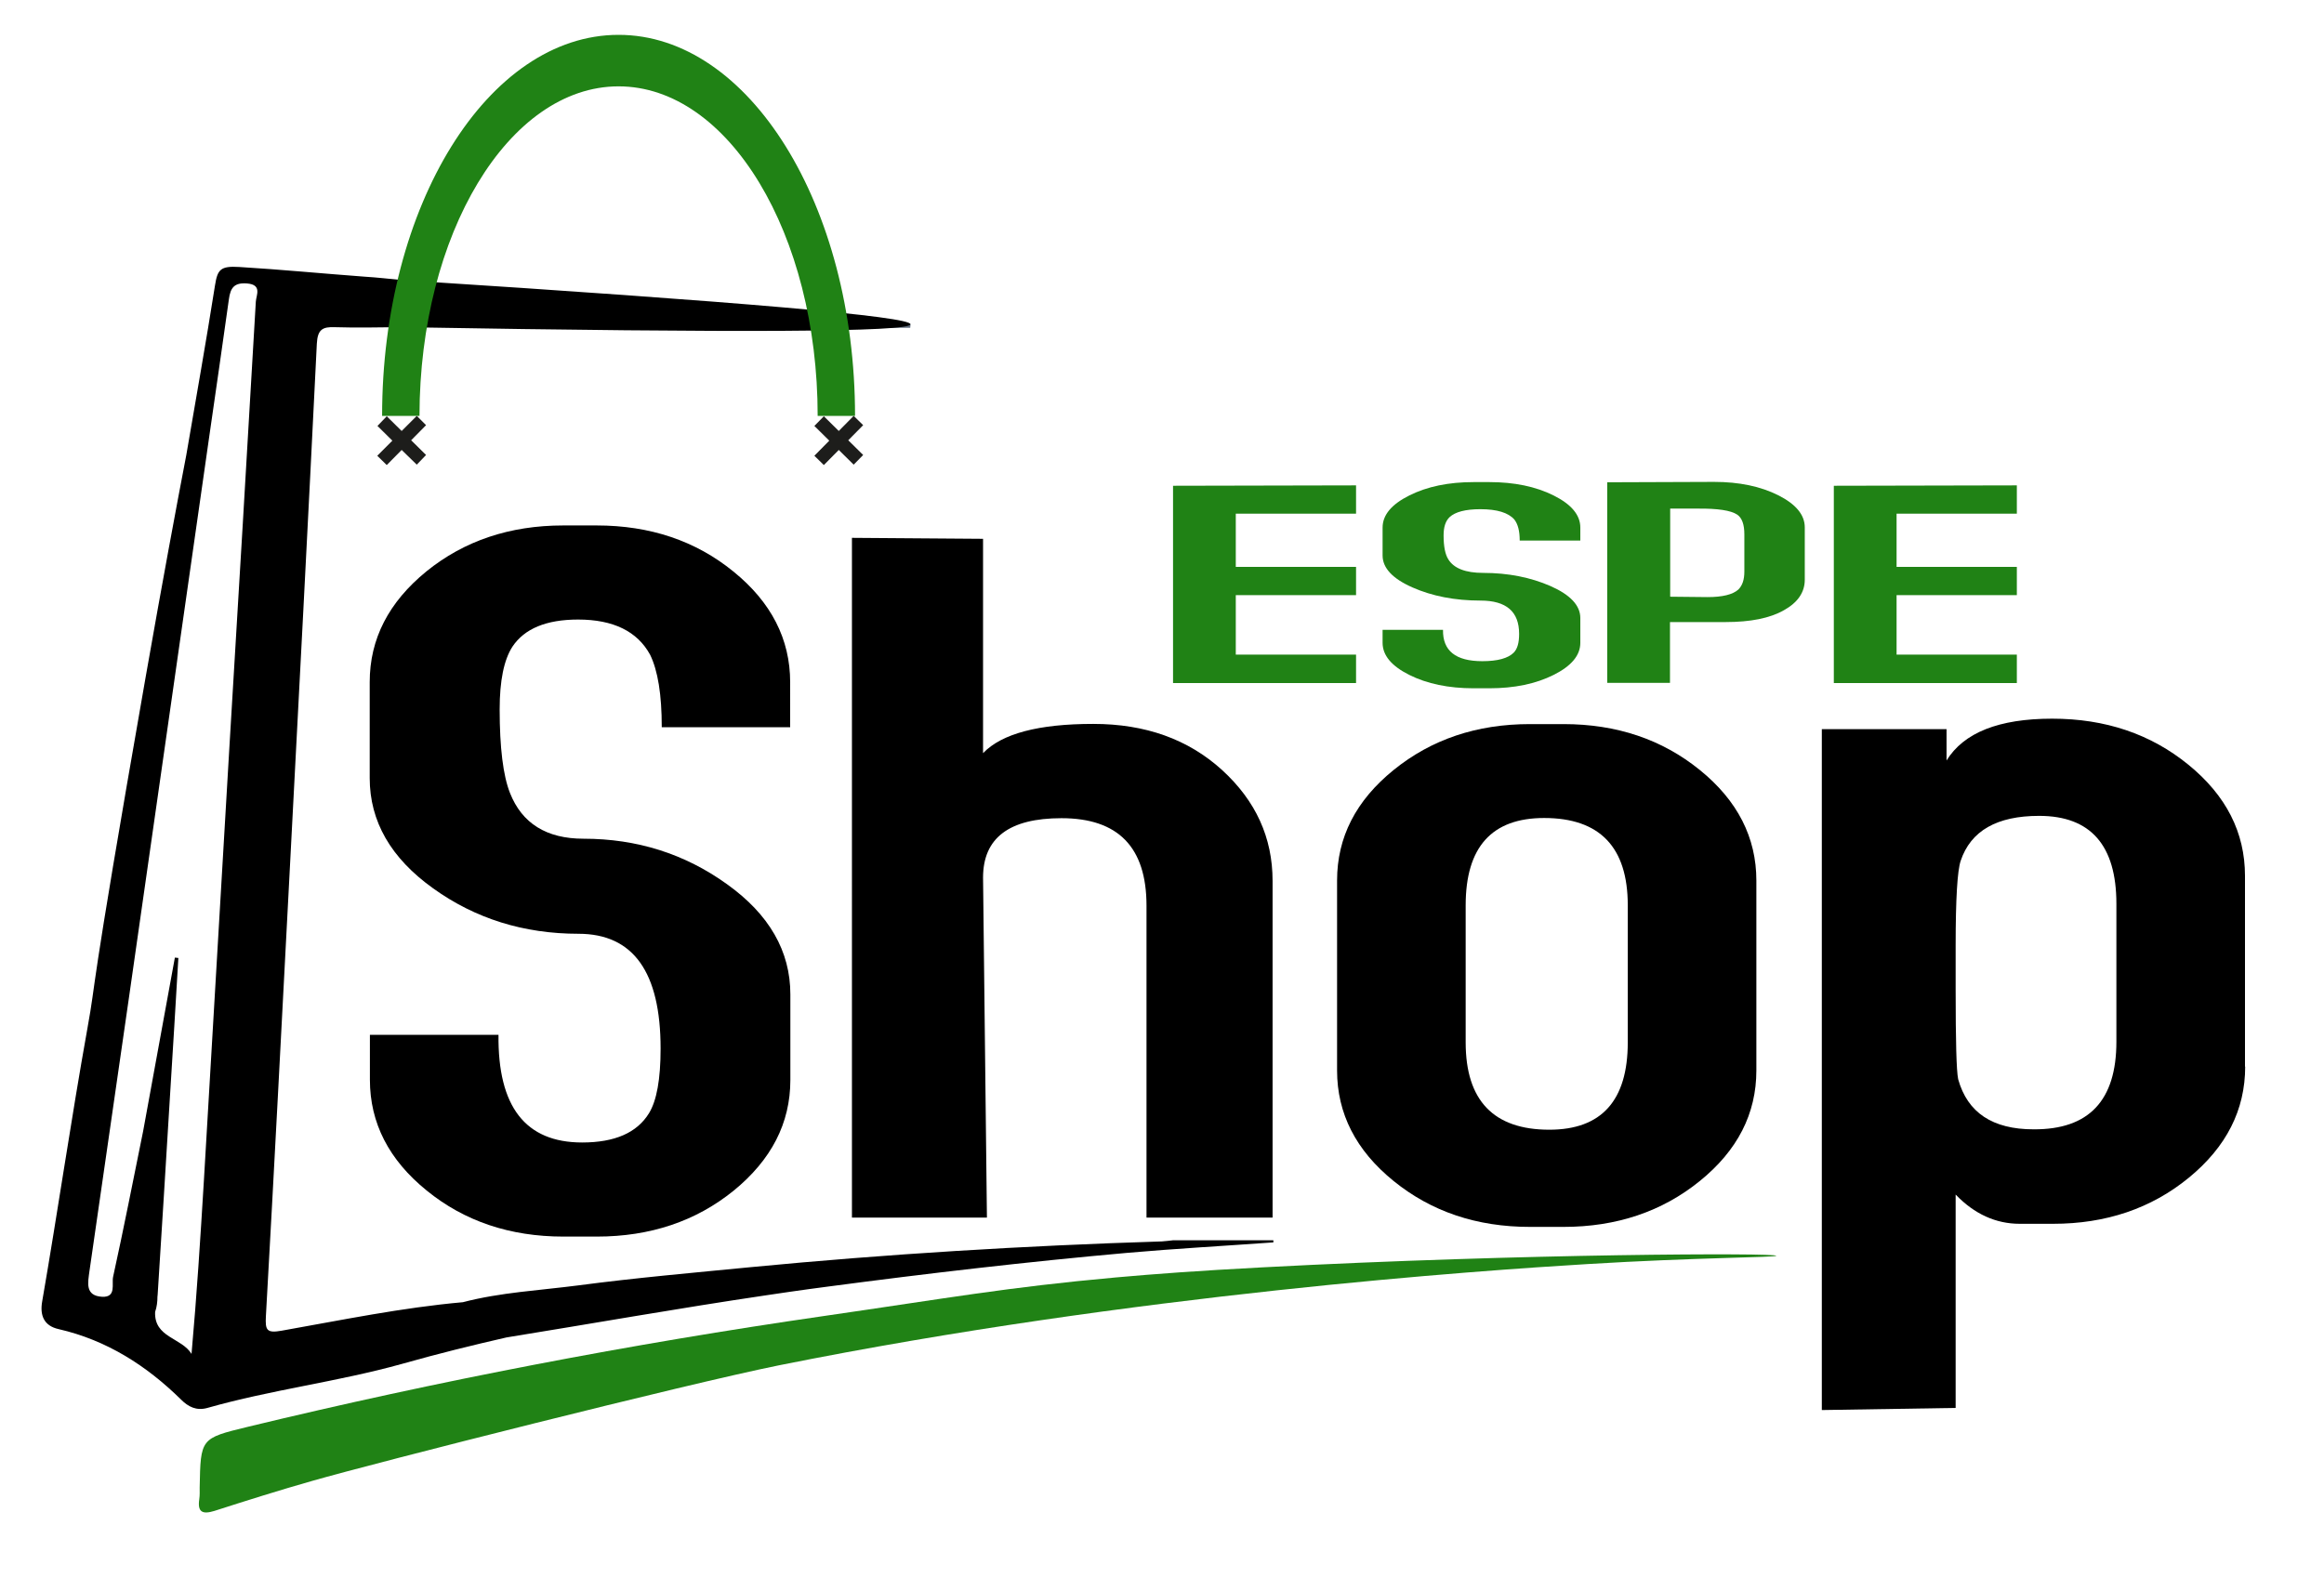 <?xml version="1.0" encoding="utf-8"?>
<!-- Generator: Adobe Illustrator 25.2.1, SVG Export Plug-In . SVG Version: 6.00 Build 0)  -->
<svg version="1.1" id="Capa_1" xmlns="http://www.w3.org/2000/svg" xmlns:xlink="http://www.w3.org/1999/xlink" x="0px" y="0px"
	 viewBox="0 0 1200 821.6" style="enable-background:new 0 0 1200 821.6;" xml:space="preserve">
<style type="text/css">
	.st0{fill:#030303;}
	.st1{fill:#5E6A7B;}
	.st2{fill:#208215;}
	.st3{fill:#1D1D1B;}
</style>
<path class="st0" d="M-612,479c1.4-0.8,2.8-1.5,4.2-2.3c-0.7,2.4-1.5,4.8-2.3,7.4C-612.2,482.6-611.8,480.7-612,479z"/>
<g>
	<g>
		<path d="M408.1,375.6h-66.4c0-16.8-2-29.2-6-37.4c-6.6-12.1-19-18.2-37.2-18.2c-16.4,0-27.7,4.7-33.9,14
			c-4.4,6.8-6.6,17.6-6.6,32.4c0,19.8,1.8,34.2,5.3,43.1c6.2,15.8,18.9,23.7,38,23.7c27.6,0,52.3,7.8,74.1,23.5
			c21.8,15.6,32.7,34.6,32.7,56.9v44.2c0,22.3-9.8,41.3-29.3,57.2c-19.5,15.8-43.1,23.7-70.6,23.7h-17.3c-27.5,0-51.1-7.9-70.6-23.8
			c-19.5-15.8-29.3-34.9-29.3-57.2v-23.2h66.4c-0.4,37.1,13.9,55.6,43.2,55.6c16.8,0,28.3-5,34.5-15.1c4-6.5,6-17.6,6-33.4
			c0-39.5-14.1-59.3-42.4-59.3c-28.2,0-53.3-7.8-75.1-23.5c-21.8-15.6-32.7-34.6-32.7-56.9v-49.6c0-22.3,9.8-41.3,29.3-57.2
			c19.5-15.8,43.1-23.7,70.6-23.7h17.3c27.5,0,51.1,7.9,70.6,23.8c19.5,15.8,29.3,34.9,29.3,57.2V375.6z"/>
		<path d="M657.1,455v173.9H592V467.8c0-30.2-14.6-45.2-43.9-45.2c-27,0-40.5,10.2-40.5,30.7l2,175.6h-69.7V277.8l67.7,0.5v110.7
			c9.7-10.1,28.7-15.1,56.9-15.1c26.9,0,49,7.9,66.5,23.8C648.4,413.6,657.1,432.6,657.1,455z"/>
		<path d="M906.9,552.9c0,22.3-9.7,41.3-29.2,57.1c-19.5,15.8-43,23.7-70.4,23.7H790c-27.5,0-50.9-7.9-70.4-23.7
			c-19.5-15.8-29.2-34.9-29.2-57.1v-98.1c0-22.3,9.7-41.3,29.2-57.1c19.5-15.8,42.9-23.7,70.4-23.7h17.3c27.5,0,50.9,7.9,70.4,23.7
			c19.5,15.8,29.2,34.9,29.2,57.1V552.9z M840.5,538.4v-70.8c0-30-14.4-45.1-43.2-45.1c-27,0-40.5,15-40.5,45.1v70.8
			c0,30,14.4,45.1,43.2,45.1C826.9,583.5,840.5,568.5,840.5,538.4z"/>
		<path d="M1159.3,550.9c0,22.4-9.7,41.5-29.1,57.4c-19.4,15.9-42.8,23.8-70.1,23.8h-17.2c-12.3,0-23.4-5-33.1-15.1v110.2l-69.1,1.1
			V376.6h64.4v16.2c8.9-14.4,27-21.6,54.5-21.6c27.5,0,50.9,7.9,70.4,23.8c19.5,15.9,29.2,35,29.2,57.4V550.9z M1092.8,538.1v-71.3
			c0-30.2-13.3-45.4-39.9-45.4c-21.8,0-35.3,7.7-40.5,23.2c-1.7,5-2.6,19.6-2.6,43.7v22.7c0,26.6,0.4,42.1,1.3,46.4
			c4.8,17.3,17.8,25.9,38.9,25.9C1078.6,583.5,1092.8,568.4,1092.8,538.1z"/>
	</g>
	<path class="st1" d="M439.8,169.3c0-1.5,0-3,0-4.5c10.1,0.9,20.2,1.8,30.3,2.6c0,0.6,0,1.2-0.1,1.9
		C459.9,169.3,449.9,169.3,439.8,169.3z"/>
	<g>
		<g>
			<path class="st2" d="M651.7,654.6c-34.1,1.8-55.2,3.4-75.5,5.2c-56.5,5.1-86.9,10.7-150.6,19.9
				c-100.2,14.5-199.4,33.5-297.8,57.3c-24.3,5.9-24.2,5.9-24.7,31.3c0,2,0.1,4-0.2,6c-1,6.7,1.6,8,7.8,6.1
				c16.8-5.4,33.6-10.7,50.5-15.5c33.1-9.5,193-50,241-59.7c183.3-36.8,362.6-49,417.5-52.3c55.6-3.4,97.5-3.4,97.5-4.3
				C917.2,647.1,787.3,647.4,651.7,654.6z"/>
			<path d="M107.1,727.2c33-9.4,67.3-13.5,100.3-22.7c19.1-5.4,36.2-9.6,54.1-13.7c44.5-7.2,89-15.1,133.6-21.7
				c4.1-0.6,8.1-1.2,12.2-1.8c6.8-1,13.6-1.9,20.4-2.8c51.4-6.8,102.8-12.8,154.4-17.4c25.1-2.2,50.3-3.6,75.4-5.4
				c0-0.4,0-0.7,0-1.1c-17.2,0-34.5,0-51.7,0c-2,0.2-4,0.5-5.9,0.6c-70.9,2.2-141.7,6.5-212.3,13.3c-29.7,2.9-59.4,5.5-88.9,9.4
				c-19.9,2.6-40.2,3.6-59.7,8.7c0,0,0,0,0,0c0,0,0,0,0,0c-31.5,2.8-62.4,9.2-93.5,14.7c-7.8,1.4-8.6-0.2-8.2-7.5
				c4.3-76.1,8.2-152.1,12.2-228.2c4.8-91.4,9.6-182.7,14.1-274.1c0.4-7.2,2.8-8.8,9.4-8.5c12,0.4,23.9,0,35.9,0
				c174,3,261.1,2.5,261.2-1.5c0.2-4-87.2-11.6-262-22.8c-6.6-0.6-13.2-1.4-19.9-1.8c-21.6-1.6-43.1-3.7-64.7-5
				c-9.8-0.6-11.2,1.4-12.5,9.6c-4.6,29.2-9.8,58.3-14.8,87.5c-4.9,25.5-12.4,65.7-21.1,115.3C44.7,523.7,50.4,502.1,45.1,531.4
				c-8.4,46.8-15.2,93.9-23.3,140.7c-1.3,7.2,0.8,12.7,8.5,14.4c24.8,5.7,45.3,18.8,63.2,36.4C97.2,726.6,101.4,728.8,107.1,727.2z
				 M80.1,677.6C80.1,677.6,80.1,677.6,80.1,677.6L80.1,677.6L80.1,677.6c0.9-2.6,1.2-5.3,1.2-7.9c0-0.3,0.1-0.6,0.1-0.9
				c2.2-34.3,4.3-68.7,6.4-103.1c1.5-23.6,2.9-47.2,4.3-70.9c-0.6-0.1-1.2-0.1-1.8-0.2c-5.5,29.9-10.9,59.8-16.4,89.7c0,0,0,0,0,0
				c-5.1,25.1-10,50.2-15.5,75.2c-0.8,3.7,1.8,10.6-5.6,10.3c-9-0.5-7.4-7.3-6.6-13.3c6.8-47.1,13.6-94.2,20.4-141.3
				c13.9-97.2,27.8-194.3,41.7-291.5c3.3-23,6.7-46.1,9.9-69.2c0.8-5.8,2.7-8.6,9.3-8.1c8,0.6,4.8,6.1,4.6,9.4
				c-4.4,76.4-9,152.9-13.6,229.3c-4.4,74.8-8.8,149.6-13.2,224.4c-1.8,29.8-3.7,59.6-6.4,89.8C93.8,690.9,79.5,690.9,80.1,677.6z"
				/>
		</g>
	</g>
	<path class="st2" d="M319.4,44.6c56.8,0,102.8,76.2,102.8,170.2h19.3c0-108.7-54.7-196.8-122.1-196.8s-122.1,88.1-122.1,196.8h19.3
		C216.7,120.8,262.7,44.6,319.4,44.6z"/>
	<polygon class="st3" points="220,235 212.3,227.4 220,219.6 215.2,214.8 207.4,222.6 199.7,215 194.9,220 202.6,227.6 194.8,235.4 
		199.7,240.2 207.4,232.4 215.2,240 	"/>
	<polygon class="st3" points="445.7,235 438,227.4 445.7,219.6 440.8,214.8 433.1,222.6 425.4,215 420.5,220 428.2,227.6 
		420.5,235.4 425.4,240.2 433.1,232.4 440.8,240 	"/>
	<g>
		<path class="st2" d="M700.2,338.2v14.6h-94.5V250.9l94.5-0.2v14.6h-62.1v27.5h62.1v14.6h-62.1v30.7H700.2z"/>
		<path class="st2" d="M815.9,279.2h-31.2c0-4.9-0.9-8.5-2.8-10.9c-3.1-3.5-8.9-5.3-17.5-5.3c-7.7,0-13,1.4-15.9,4.1
			c-2.1,2-3.1,5.1-3.1,9.4c0,5.7,0.8,9.9,2.5,12.5c2.9,4.6,8.9,6.9,17.9,6.9c12.9,0,24.5,2.3,34.8,6.8c10.2,4.5,15.4,10,15.4,16.5
			v12.8c0,6.5-4.6,12-13.8,16.6c-9.2,4.6-20.2,6.9-33.2,6.9h-8.1c-12.9,0-24-2.3-33.2-6.9c-9.2-4.6-13.8-10.1-13.8-16.6v-6.7h31.2
			c-0.2,10.8,6.5,16.2,20.3,16.2c7.9,0,13.3-1.5,16.2-4.4c1.9-1.9,2.8-5.1,2.8-9.7c0-11.5-6.6-17.2-19.9-17.2
			c-13.3,0-25-2.3-35.2-6.8c-10.2-4.5-15.4-10-15.4-16.5v-14.4c0-6.5,4.6-12,13.8-16.6c9.2-4.6,20.2-6.9,33.2-6.9h8.1
			c12.9,0,24,2.3,33.2,6.9c9.2,4.6,13.8,10.1,13.8,16.6V279.2z"/>
		<path class="st2" d="M931.9,299.4c0,6.5-3.6,11.8-10.8,15.8c-7.2,4.1-17.2,6.1-30.1,6.1h-28.7v31.4h-32.4V249.1
			c36.4-0.1,54.8-0.2,55.2-0.2c12.9,0,23.9,2.3,33.1,6.9c9.1,4.6,13.7,10.1,13.7,16.6V299.4z M900.7,295.2V276
			c0-5.1-1.2-8.5-3.7-10.2c-3.3-2.2-10.1-3.2-20.4-3.1h-14.2v45.5c12.5,0.1,18.9,0.2,19.3,0.2c7.7,0,13-1.3,15.9-3.9
			C899.7,302.4,900.7,299.4,900.7,295.2z"/>
		<path class="st2" d="M1041.4,338.2v14.6h-94.5V250.9l94.5-0.2v14.6h-62.1v27.5h62.1v14.6h-62.1v30.7H1041.4z"/>
	</g>
</g>
</svg>
